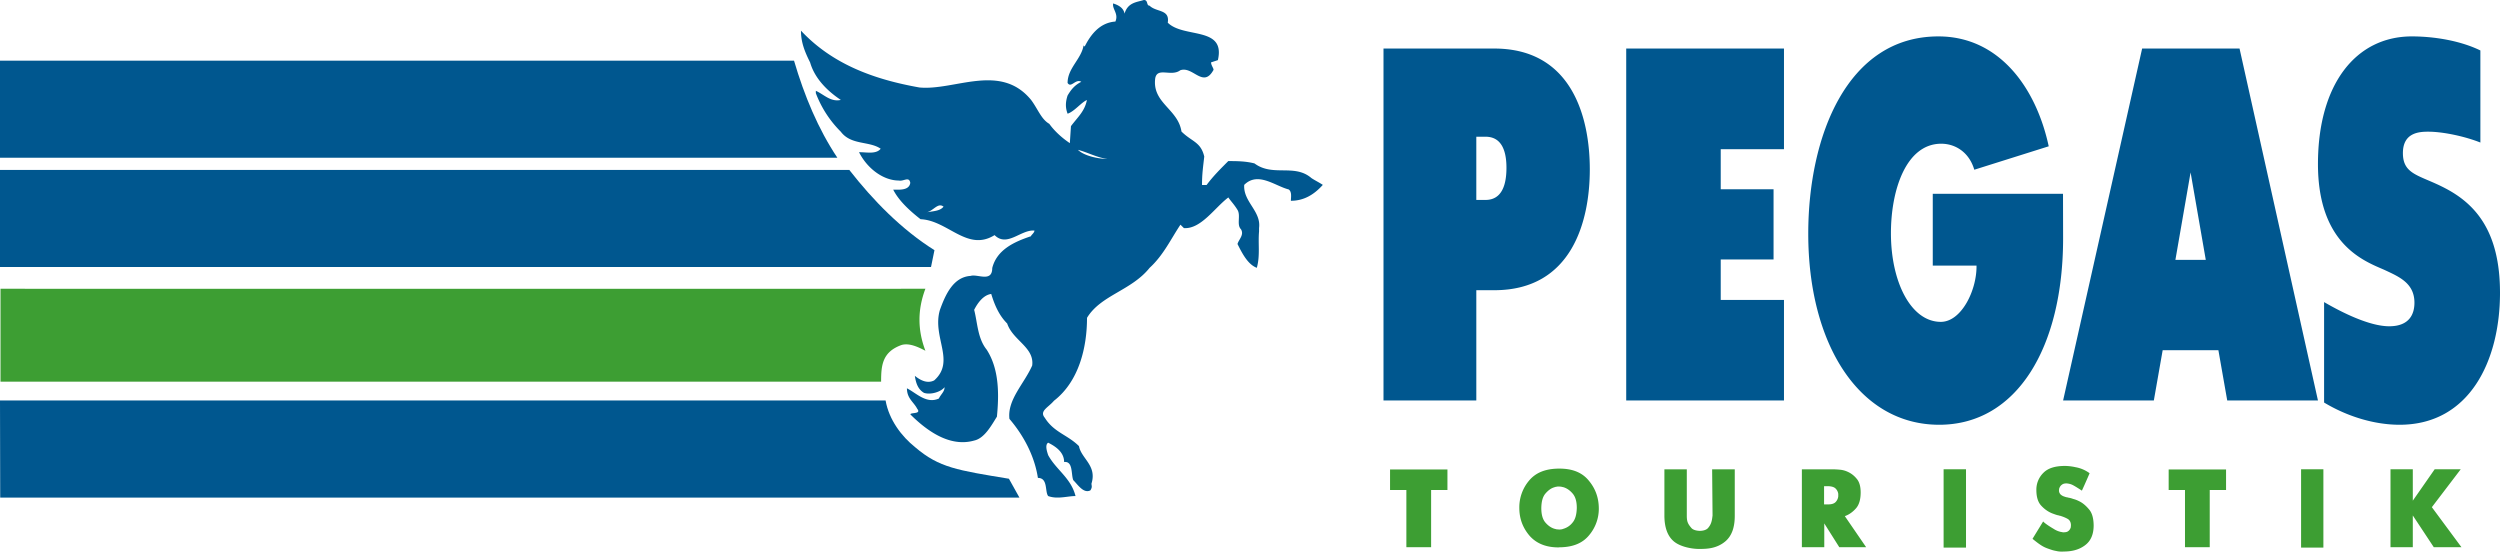 <svg xmlns="http://www.w3.org/2000/svg" width="206" height="46" viewBox="0 0 206 46">
    <g fill="none" fill-rule="nonzero">
        <path fill="#00578F" d="M75.417 36.858c-1.125-.896-2.167-2.27-2.444-3.858H0l.017 8H84l-.865-1.552c-4.241-.7-5.744-.905-7.718-2.59zM77 20.615c-2.716-1.706-5.055-4.1-7.019-6.615H0v8h76.716L77 20.615zM65.428 5H0v8h69c-1.593-2.386-2.725-5.118-3.572-8z"/>
        <path fill="#00578F" d="M103.37 13.466c-.746-.192-1.5-.192-2.162-.192-.654.66-1.224 1.218-1.785 1.97h-.377c0-.935.092-1.503.184-2.345-.285-1.218-1.03-1.218-1.877-2.061-.284-1.869-2.438-2.345-2.161-4.397.184-.934 1.315-.092 2.06-.65 1.032-.376 1.878 1.501 2.724 0 .092-.093-.184-.376-.184-.652l.561-.183c.654-2.812-2.815-1.777-4.13-3.087.184-1.126-.94-.843-1.5-1.402-.285 0-.093-.467-.47-.467-.561.184-1.315.184-1.592 1.126-.092-.559-.662-.75-.938-.842-.092.467.47.842.184 1.493-1.315.092-2.06 1.126-2.53 2.06l-.092-.09c-.185 1.125-1.316 1.868-1.316 3.086.285.467.654-.375 1.131-.092-.561.284-.846.651-1.13 1.127-.185.559-.185 1.026 0 1.502.56-.184 1.13-.935 1.591-1.127-.184.935-.754 1.402-1.315 2.153l-.092 1.401c-.562-.375-1.224-.934-1.693-1.593-.662-.376-.938-1.218-1.5-1.97-2.53-3.086-6.292-.75-9.2-1.025-3.661-.651-7.13-1.87-9.761-4.681 0 .934.285 1.685.754 2.62.377 1.31 1.408 2.344 2.53 3.087-.846.192-1.407-.467-2.06-.751v.192a8.945 8.945 0 0 0 2.06 3.179c.847 1.126 2.347.75 3.285 1.401-.377.468-1.131.284-1.785.284.654 1.31 1.97 2.336 3.285 2.336.377.092.846-.375.938.192-.092.65-.938.559-1.407.559.469.934 1.407 1.777 2.253 2.436 2.254.092 3.846 2.712 6.1 1.31 1.03 1.026 2.162-.467 3.285-.375 0 .192-.285.375-.285.467-1.408.467-2.815 1.126-3.192 2.62 0 1.218-1.224.467-1.785.65-1.408.092-2.061 1.502-2.53 2.812-.654 2.245 1.315 4.214-.47 5.799-.561.284-1.123 0-1.592-.376.092.651.285 1.127.754 1.402.562.184 1.408-.092 1.693-.467 0 .375-.285.559-.47.934-1.03.468-1.876-.467-2.63-.842 0 .842.561 1.126.846 1.685.377.467-.561.284-.561.467 1.407 1.402 3.284 2.712 5.253 2.153.846-.184 1.408-1.218 1.877-1.97.184-1.868.184-3.929-.846-5.523-.754-.934-.754-2.244-1.03-3.278.284-.56.753-1.219 1.407-1.31.285.934.653 1.777 1.315 2.436.47 1.402 2.254 1.96 2.061 3.462-.653 1.494-2.06 2.812-1.876 4.397 1.122 1.31 2.06 2.996 2.346 4.864.846 0 .561 1.127.846 1.494.754.284 1.592 0 2.254 0-.377-1.494-1.592-2.153-2.254-3.37-.092-.284-.285-.843 0-1.027.561.284 1.315.75 1.315 1.594.754-.092.562 1.026.754 1.493.377.375.847 1.126 1.408.843.184-.284.092-.376.092-.56.47-1.493-.846-2.06-1.03-3.086-.939-.935-2.062-1.127-2.816-2.336-.469-.56.285-.843.754-1.402 2.062-1.594 2.724-4.397 2.724-6.833 1.13-1.87 3.661-2.245 5.16-4.122 1.132-1.026 1.786-2.436 2.54-3.554l.285.283c1.407.092 2.538-1.685 3.661-2.528.184.284.47.56.754 1.027.285.467-.092 1.218.285 1.593.285.468-.184.843-.285 1.218.377.751.846 1.686 1.592 1.961.285-1.026.092-1.96.184-2.995v-.284c.185-1.402-1.315-2.152-1.223-3.554 1.131-1.126 2.539.092 3.662.375.285.192.184.66.184.935 1.03 0 1.877-.467 2.631-1.31-.285-.192-.662-.376-.938-.56-1.4-1.209-3.184-.083-4.693-1.209zm-27.03 4.03c.56-.092.938-.843 1.407-.467-.285.367-.846.367-1.408.467zm12.484-5.148c.754.184 1.592.65 2.438.751-.846-.008-1.969-.284-2.438-.75zM131 13.957C131 9.807 129.61 4 123.123 4H114v29h7.648v-9.087h1.484c6.435 0 7.868-5.757 7.868-9.956zm-8.606 2.518h-.746v-5.21h.746c.661 0 1.738.256 1.738 2.56 0 2.31-1.009 2.65-1.738 2.65zM134 33h13v-8.285h-5.212V21.38h4.353v-5.785h-4.353v-3.302H147V4h-13zM169.992 15.968H159.26v5.92h3.605c.033 2.016-1.243 4.633-2.942 4.633-2.453 0-4.11-3.269-4.11-7.3 0-3.643 1.284-7.378 4.143-7.378 1.193 0 2.312.728 2.726 2.143l6.133-1.931C167.762 7.167 164.696 3 159.724 3 152.199 3 149 11.241 149 19.254 149 28.343 153.177 35 159.79 35c6.44 0 10.21-6.437 10.21-15.365l-.008-3.667zM184.538 4h-8.026L170 33h7.476l.728-4.142h4.592l.728 4.142H191l-6.462-29zm-5.285 17.412l1.251-7.207 1.252 7.207h-2.503zM206 24.126c0-5.092-2.045-7.331-4.535-8.626-2.07-1.081-3.466-1.081-3.466-2.886 0-1.686 1.335-1.763 2.08-1.763 1.3 0 3.114.417 4.304.894V4.158C202.8 3.383 200.669 3 198.735 3 194.132 3 191 6.925 191 13.516s3.765 7.979 5.45 8.711c1.199.562 2.5 1.082 2.5 2.717 0 .902-.386 1.941-2.08 1.941-1.652 0-3.962-1.175-5.365-1.993v8.277c1.865 1.124 4.099 1.831 6.212 1.831 5.759.009 8.283-5.262 8.283-10.874z"/>
        <g fill="#3D9E33">
            <path d="M114.54 40.378h1.345v4.71h2.039v-4.71h1.345v-1.695h-4.729zM128.508 38.614h-.083c-1.078.009-1.88.333-2.423.98a3.414 3.414 0 0 0-.81 2.257c0 .87.275 1.619.827 2.275.56.647 1.361.98 2.406.98l.083-.009c1.086-.008 1.88-.332 2.414-.971a3.379 3.379 0 0 0 .82-2.257c-.01-.86-.277-1.61-.82-2.258-.543-.673-1.345-.997-2.414-.997zm1.07 4.447a1.48 1.48 0 0 1-.752.511.803.803 0 0 1-.193.051c-.066.009-.125.009-.175.009-.067-.009-.134-.009-.2-.017l-.193-.051c-.267-.085-.51-.256-.735-.52-.225-.273-.326-.664-.326-1.184.009-.528.11-.911.326-1.176.234-.272.468-.451.735-.528a.772.772 0 0 1 .2-.05c.076-.018.135-.018.201-.018.067.009.126.009.176.017.067.017.125.026.192.043.276.085.526.255.752.52.234.272.342.664.342 1.192-.016.545-.125.937-.35 1.201zM141.08 38.674l.034 3.8c-.05.434-.1.723-.376 1.039-.133.153-.4.23-.685.23-.284-.009-.551-.086-.676-.23-.318-.367-.385-.554-.385-1.04v-3.799h-1.846v3.833c.008.963.26 1.662.769 2.096.518.443 1.462.63 2.088.63.627 0 1.445-.017 2.172-.63.526-.452.769-1.15.769-2.096v-3.833h-1.755-.108zM152.041 42.524c.017-.017.025-.017.034-.017.325-.127.601-.332.852-.613.267-.298.392-.75.392-1.312 0-.52-.117-.903-.35-1.158a1.986 1.986 0 0 0-.752-.563 1.905 1.905 0 0 0-.66-.161 7.614 7.614 0 0 0-.401-.026h-2.682v6.415h1.846v-1.96l1.237 1.96h2.213l-1.754-2.556c.008-.009.017-.009.025-.009zm-.568-1.763v.136a.791.791 0 0 1-.2.452c-.126.145-.335.213-.627.213h-.342v-1.5h.342c.292.01.501.077.618.205a.754.754 0 0 1 .21.434v.06zM160.153 38.666v6.457h1.846v-6.457h-1.754zM171.28 41.28a2.166 2.166 0 0 0-.46-.17 1.722 1.722 0 0 0-.384-.102.66.66 0 0 0-.15-.034c-.058-.017-.109-.025-.167-.051a.821.821 0 0 1-.317-.17.468.468 0 0 1-.142-.341c.008-.034.008-.077.008-.12.017-.059.033-.093.05-.136.05-.093.1-.162.192-.221.092-.077.217-.102.384-.102.193.017.351.06.502.136.209.102.752.46.752.46s.275-.588.634-1.431l-.016-.017a2.772 2.772 0 0 0-1.153-.486 4.287 4.287 0 0 0-.81-.102h-.092c-.752.008-1.329.17-1.721.554a1.937 1.937 0 0 0-.593 1.44c0 .544.125.962.367 1.243.25.281.518.477.802.613.125.06.234.094.351.137.134.05.234.076.334.093.017.017.034.017.059.017.025.009.033.009.041.009.251.077.46.162.635.264.167.102.26.281.26.528-.009.043-.009.077-.009.12a.326.326 0 0 1-.042.136.511.511 0 0 1-.167.213c-.092.076-.217.102-.384.102h-.075c-.034-.017-.059-.017-.076-.017a1.719 1.719 0 0 1-.668-.264c-.752-.443-.869-.614-.869-.614l-.877 1.432c.293.238.543.434.785.579.251.153.493.23.719.306.167.06.317.094.468.12.167.042.334.05.5.05l.093-.008c.66 0 1.236-.136 1.72-.485.51-.358.753-.912.753-1.678-.009-.588-.134-1.023-.376-1.304-.284-.34-.56-.562-.86-.698zM178.698 40.378h1.345v4.71h2.039v-4.71h1.345v-1.695h-4.729zM189.609 38.666v6.457h1.838v-6.457h-1.755zM200.385 41.792l2.381-3.126h-2.147l-1.804 2.59v-2.59h-1.838v6.423h1.838v-2.616l1.729 2.616h2.28zM.042 23.792v7.658h72.562c0-1.337.092-2.453 1.687-3.024.652-.187 1.404.188 1.963.477-.651-1.72-.651-3.39 0-5.11 0 .008-76.212.008-76.212 0z"/>
        </g>
    </g>
</svg>
